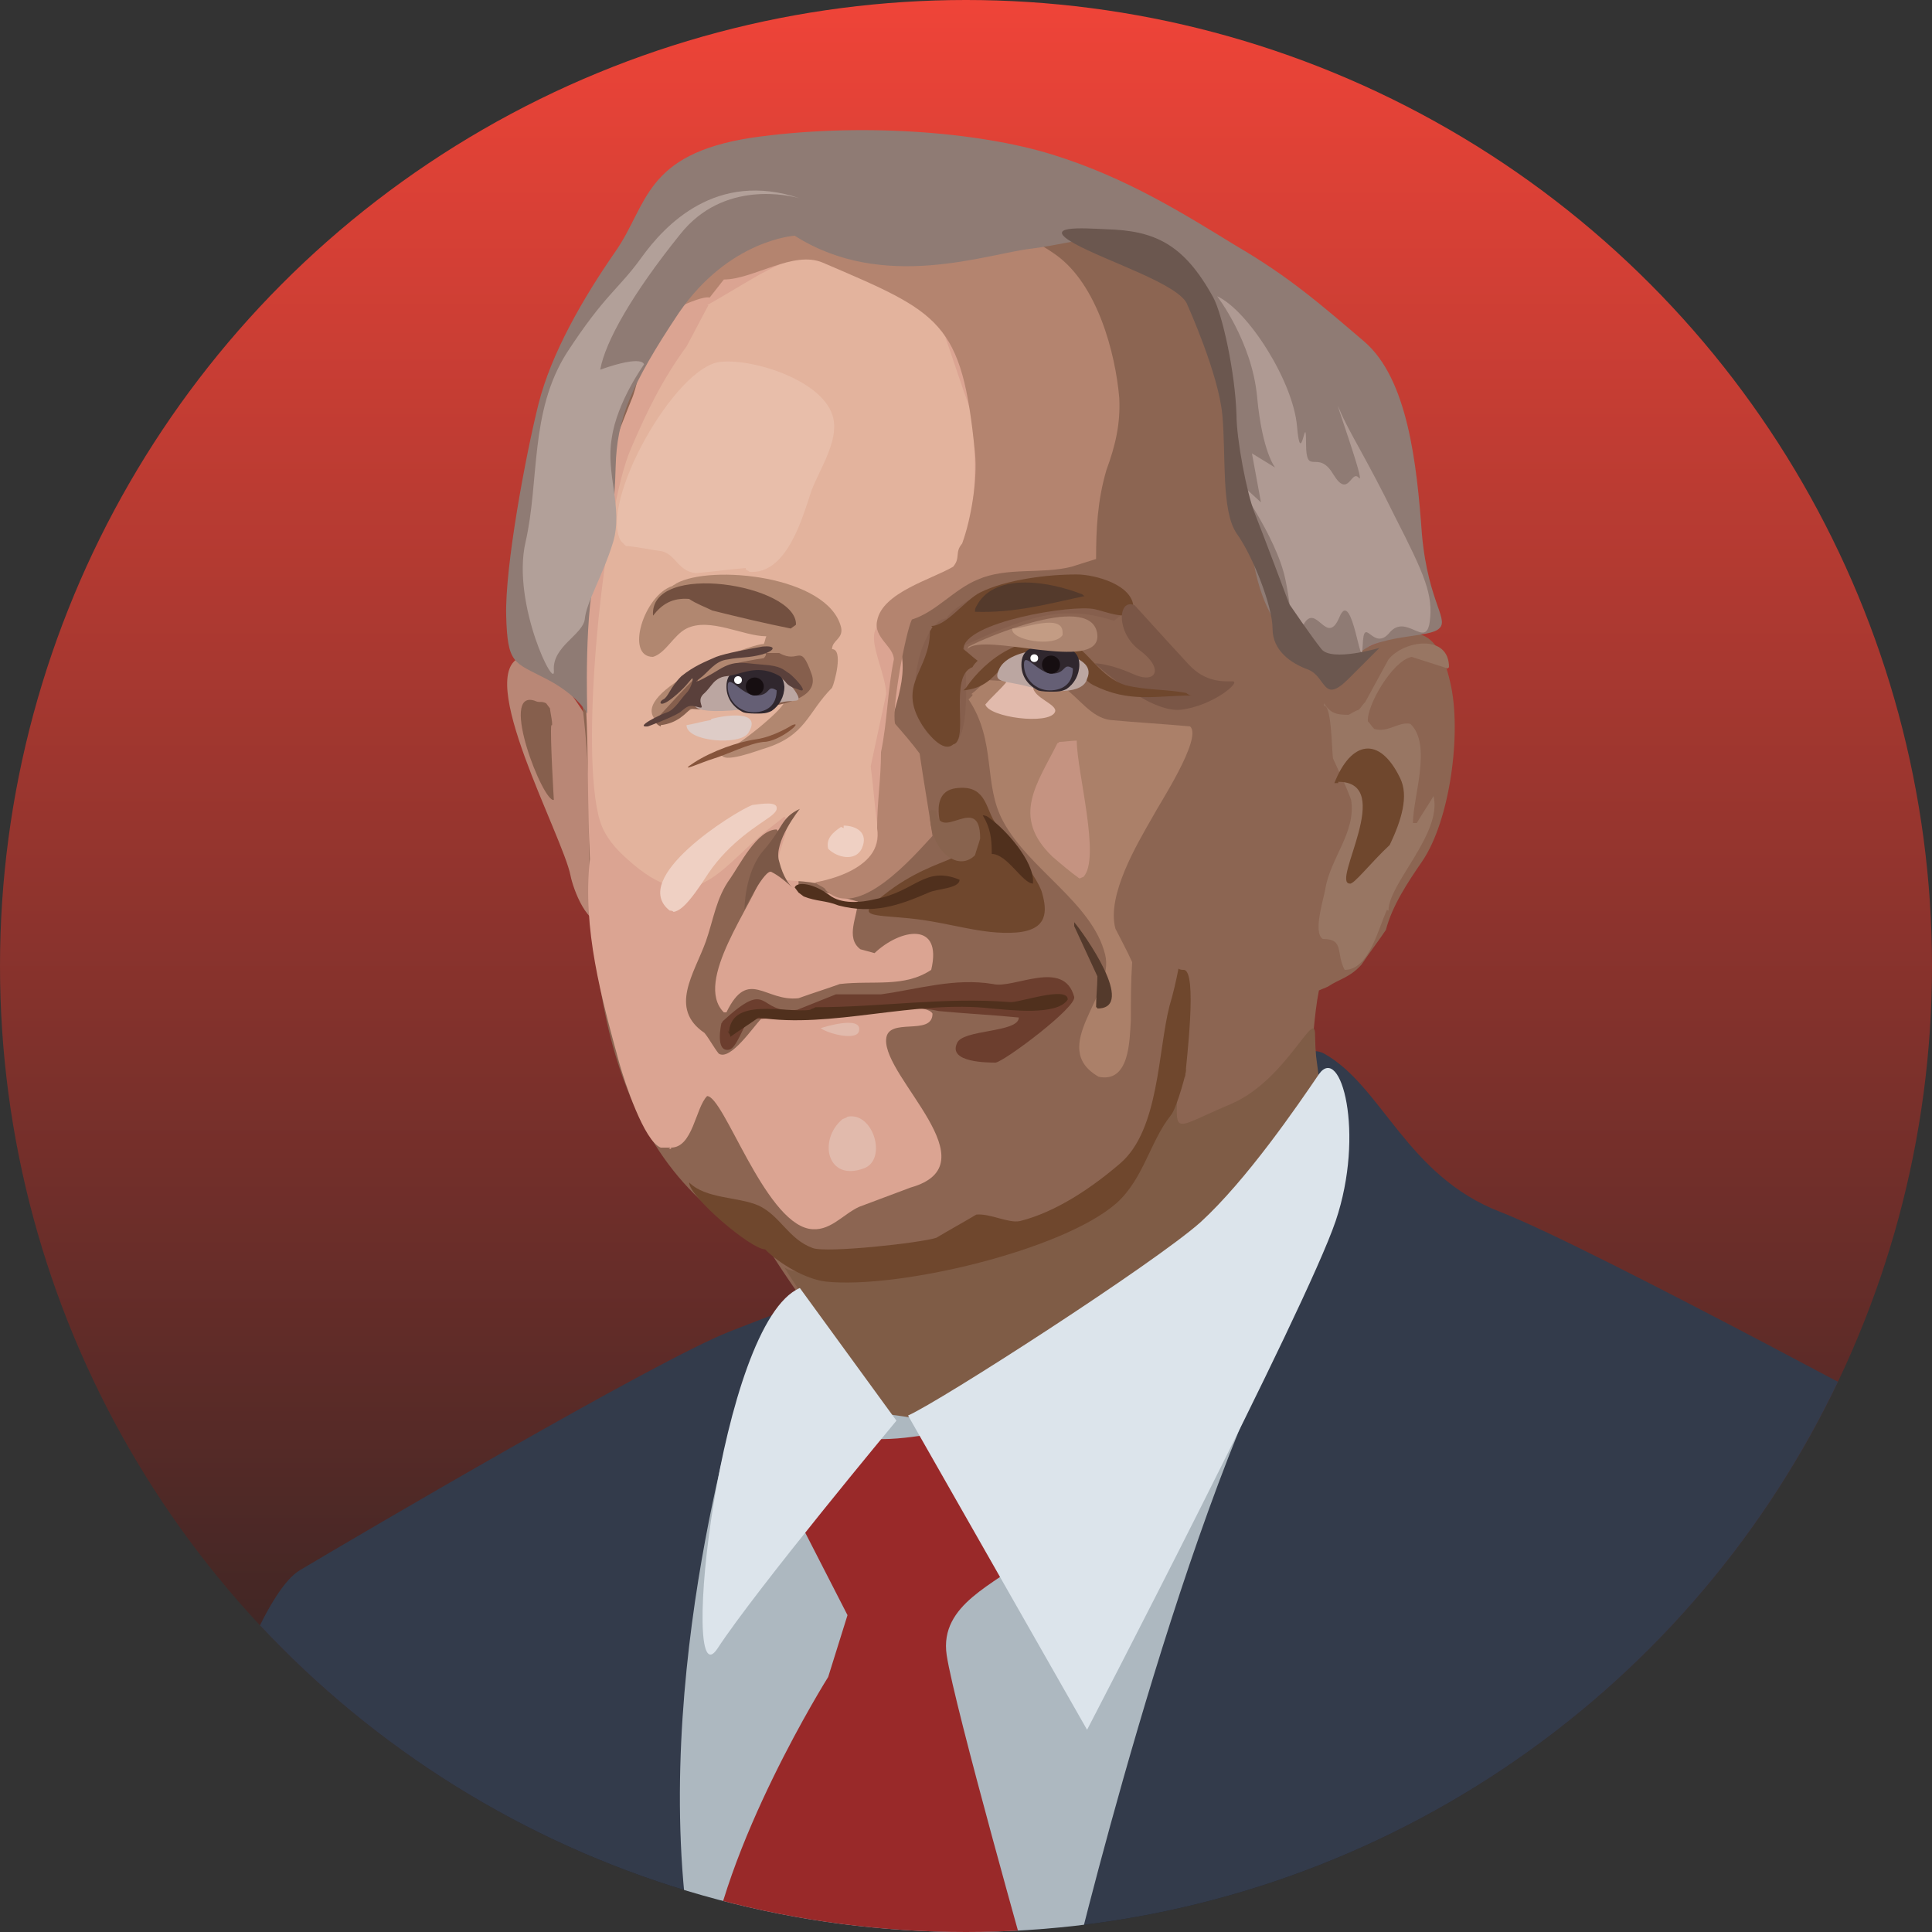 <?xml version="1.0" encoding="utf-8"?>
<!-- Generator: Adobe Illustrator 19.1.0, SVG Export Plug-In . SVG Version: 6.00 Build 0)  -->
<svg version="1.1" id="Layer_1" xmlns="http://www.w3.org/2000/svg" xmlns:xlink="http://www.w3.org/1999/xlink" x="0px" y="0px"
	 viewBox="0 0 150 150" style="enable-background:new 0 0 150 150;" xml:space="preserve">
<rect x="0" y="0" width="150" height="150" fill="#333333" stroke="none"/>
<style type="text/css">
	.st0{clip-path:url(#SVGID_3_);}
	.st1{fill-rule:evenodd;clip-rule:evenodd;fill:#333B4B;}
	.st2{fill-rule:evenodd;clip-rule:evenodd;fill:#B98776;}
	.st3{fill-rule:evenodd;clip-rule:evenodd;fill:#865F4D;}
	.st4{fill-rule:evenodd;clip-rule:evenodd;fill:#8C6552;}
	.st5{fill-rule:evenodd;clip-rule:evenodd;fill:#7F5C46;}
	.st6{fill-rule:evenodd;clip-rule:evenodd;fill:#DBA492;}
	.st7{fill-rule:evenodd;clip-rule:evenodd;fill:#E3B39D;}
	.st8{fill-rule:evenodd;clip-rule:evenodd;fill:#AB8069;}
	.st9{fill-rule:evenodd;clip-rule:evenodd;fill:#EFD0C3;}
	.st10{fill-rule:evenodd;clip-rule:evenodd;fill:#E8BEAA;}
	.st11{fill-rule:evenodd;clip-rule:evenodd;fill:#B18770;}
	.st12{fill-rule:evenodd;clip-rule:evenodd;fill:#B4846F;}
	.st13{fill-rule:evenodd;clip-rule:evenodd;fill:#DECCC7;}
	.st14{fill-rule:evenodd;clip-rule:evenodd;fill:#6F472D;}
	.st15{fill-rule:evenodd;clip-rule:evenodd;fill:#7A5646;}
	.st16{fill-rule:evenodd;clip-rule:evenodd;fill:#C59381;}
	.st17{fill-rule:evenodd;clip-rule:evenodd;fill:#987663;}
	.st18{fill-rule:evenodd;clip-rule:evenodd;fill:#E1BAAC;}
	.st19{fill-rule:evenodd;clip-rule:evenodd;fill:#50301D;}
	.st20{fill-rule:evenodd;clip-rule:evenodd;fill:#6C3E2E;}
	.st21{fill-rule:evenodd;clip-rule:evenodd;fill:#88634E;}
	.st22{fill-rule:evenodd;clip-rule:evenodd;fill:#735040;}
	.st23{fill-rule:evenodd;clip-rule:evenodd;fill:#543A2C;}
	.st24{fill-rule:evenodd;clip-rule:evenodd;fill:#8F7B74;}
	.st25{fill-rule:evenodd;clip-rule:evenodd;fill:#B2A099;}
	.st26{fill-rule:evenodd;clip-rule:evenodd;fill:#AF9A93;}
	.st27{fill-rule:evenodd;clip-rule:evenodd;fill:#BBA6A1;}
	.st28{fill-rule:evenodd;clip-rule:evenodd;fill:#30272E;}
	.st29{fill-rule:evenodd;clip-rule:evenodd;fill:#655F75;}
	.st30{fill-rule:evenodd;clip-rule:evenodd;fill:#160E11;}
	.st31{fill-rule:evenodd;clip-rule:evenodd;fill:#FFFFFF;}
	.st32{fill-rule:evenodd;clip-rule:evenodd;fill:#5A403B;}
	.st33{fill-rule:evenodd;clip-rule:evenodd;fill:#86543B;}
	.st34{fill-rule:evenodd;clip-rule:evenodd;fill:#7B5847;}
	.st35{fill-rule:evenodd;clip-rule:evenodd;fill:#AB846F;}
	.st36{fill-rule:evenodd;clip-rule:evenodd;fill:#C39C84;}
	.st37{fill-rule:evenodd;clip-rule:evenodd;fill:#6B574F;}
	.st38{fill-rule:evenodd;clip-rule:evenodd;fill:#ADB8C0;}
	.st39{fill-rule:evenodd;clip-rule:evenodd;fill:#992929;}
	.st40{fill-rule:evenodd;clip-rule:evenodd;fill:#DCE4EB;}
</style>
<g>
	<defs>
		<circle id="SVGID_1_" cx="75" cy="75" r="75"/>
	</defs>
	<linearGradient id="SVGID_2_" gradientUnits="userSpaceOnUse" x1="75" y1="150" x2="75" y2="-9.094947e-13">
		<stop  offset="0" style="stop-color:#212121"/>
		<stop  offset="1" style="stop-color:#EF4438"/>
	</linearGradient>
	<use xlink:href="#SVGID_1_"  style="overflow:visible;fill:url(#SVGID_2_);"/>
	<clipPath id="SVGID_3_">
		<use xlink:href="#SVGID_1_"  style="overflow:visible;"/>
	</clipPath>
	<g id="Shape_835" class="st0">
		<g>
			<path class="st1" d="M152.6,112.6c0,0-28.9-15.7-36.1-18.5c-7.3-2.8-9.2-9.8-13.7-12.3c-4.5-2.5-35,17.4-35,17.4s-5.6,2-11.2,4.2
				c-5.6,2.2-28.6,15.7-33.3,18.5c-4.8,2.8-11.5,29.4-11.5,29.4s150.7,4.5,150.4-2.2C161.8,142.3,152.6,112.6,152.6,112.6z"/>
		</g>
	</g>
	<g id="Shape_811" class="st0">
		<g>
			<path class="st2" d="M47.3,59.2c-0.1-0.4-0.7-1.7-0.7-1.9c-0.1,0-0.2,0.1-0.2,0.1c0,0.1,0.1,0.1,0.1,0.2c0-0.1-0.1-0.1-0.1-0.2
				c0,0,0,0,0.1,0c-0.8-1.7-4.1-7-6-6.4c-3.8,1.2,3.2,13.9,3.8,17c0.2,1,1.3,4.1,2.8,3.6C49,70.3,47.7,61.4,47.3,59.2z"/>
		</g>
	</g>
	<g id="Shape_812" class="st0">
		<g>
			<path class="st3" d="M42.8,56.3c0.2,0.2-0.1-1.1-0.1-1.3c0,0-0.3-0.4-0.3-0.4c-0.4-0.2-0.5,0-0.9-0.2c-2.8-0.9,0.7,8,1.5,7.7
				C43,62.1,42.7,57.1,42.8,56.3z"/>
		</g>
	</g>
	<g id="Shape_790" class="st0">
		<g>
			<path class="st4" d="M112.6,53c-2.1-9.4-8.2,2.3-11.8-4.3c-0.2-2-0.4-4-0.7-6c-0.5-2.1-0.9-4.1-1.4-6.2
				c-0.5-3.8-0.7-7.8-2.4-11.4c-4.2-9-23-11.8-31.7-8.5l-0.4,0.5c-3.3,1.1-5.5,3.2-8.1,5.4c-2,1.9-4.1,3.9-6.1,5.8
				c-3.5,5-6.8,13.7-5.7,20.1c0.7,4.5,1.4,9,1.4,13.6c0,12.9,0.8,28.2,13.9,34.8c0.9,1.8,8.5,12.4,9.5,12.8
				c3.6,1.4,7.1-1.4,10.1-2.9c6.2-3.1,12.4-6.2,16.9-11.7c1.3-1.6,3.2-2.8,4.1-4.7c1.4-2.8,2.3-7.3,1.8-10.4c0.1-1,0.2-2,0.4-3
				c0.2-0.1,0.5-0.2,0.7-0.3c0.9-0.6,1.7-0.7,2.6-1.7c0.6-0.9,1.3-1.8,1.9-2.7c0.5-1.9,1.7-3.7,2.8-5.3
				C112.6,63.7,113.5,56.8,112.6,53z"/>
		</g>
	</g>
	<g id="Shape_833" class="st0">
		<g>
			<path class="st5" d="M102.1,80.5c0.1-2.6-2.1,3.3-6.5,5.2c-4.5,1.9-4.3,2.5-4.2-0.8s-2.4,6.4-4.9,8.3c-2.5,1.8-8.6,3.4-10.1,3.8
				c-1.5,0.4-13.9,2.7-15.5,1.4c0,0,1.6,2.7,4.1,5.7c2.5,3.1,3.1,7,6.9,6.7s14.2-9.7,17.9-12c3.7-2.3,8.5-6.4,11.2-9.4
				C103.6,86.3,102,83.1,102.1,80.5z"/>
		</g>
	</g>
	<g id="Shape_792" class="st0">
		<g>
			<path class="st6" d="M73.7,25.1c-2.5-3.4-5.1-7.5-9.4-7.5c-0.6,0.6-5.2,0.8-6,0.8c0,0.1-2.3,2-2.4,2.1c-0.1-0.1-1.2,0.3-1.3,0.3
				c-1.9,2.1-2.4,4.2-4.3,6.2c-0.6,1.1-0.8,3-1.3,4.1c-1.3,3.3-2.7,6.5-3.1,10.1c-0.5,4.4-0.8,9.1-0.4,13.6c0.2,4,0.1,7.9,0.3,11.9
				c-0.6,5.4,0.9,10.8,2.3,15.9c0.4,1.4,1.9,6,3.2,6.5c0.3,0,0.6,0,0.8,0c-0.1,0-0.1,0.1-0.2,0.1c0.1,0,0.1,0,0.2,0c0,0,0,0,0-0.1
				c1.7,0,1.9-3.1,2.8-4c1.3,0,4.4,9.6,7.9,10.3c1.6,0.3,2.6-1.1,3.9-1.7c1.3-0.5,2.7-1,4-1.5c6.4-1.8-2.1-8.5-1.9-11.5
				c0.1-1.8,3.6-0.2,3.6-2c-0.7-1.4-12.3,0.4-13.3,0.4c-0.6,0.6-2.4,3.3-3.3,2.7c-0.4-0.5-0.7-1.1-1.1-1.6c-2.8-1.9-0.8-4.6,0.1-7.1
				c0.6-1.7,0.8-3.4,1.9-4.9c0.7-1,2.1-3.8,3.6-3.8c0.7,0.7-0.9,2.7-1.1,3.4c-0.7,2.4-5.4,8.4-3,10.8c0.1,0,0.1,0,0.2,0
				c1.7-3.5,3-0.8,5.6-1.1c1.1-0.4,2.1-0.7,3.2-1.1c2.6-0.3,5,0.3,7.1-1.1c0.9-3.8-2.4-3.2-4.4-1.3c-0.4-0.1-0.7-0.2-1.1-0.3
				c-1.2-0.9-0.2-2.6-0.2-3.7c-1.5-0.4-3-0.9-4.6-1.3c0-0.1,0-0.2,0-0.3c0.2-0.5,2.4-0.1,3-0.1c1.2-1.2,2.9-1.5,3.9-3
				c1-1.5-0.3-4.3-0.3-6c0-2.8,1.9-5.7,1.4-8.5c-0.1-1-1.2-1.9-1.3-2.9c0-0.1,0.1-0.2,0.1-0.2c0.8-1.6,3-2,4.4-2.8
				c1.1-0.6,2.2-1.2,3.4-1.8c0,0,0,0,0,0.1c0.1-1.4,0.2-2.7,0.2-4.1c0-0.1,0-0.2,0.1-0.3C78.2,32.9,77,29.8,73.7,25.1z"/>
		</g>
	</g>
	<g id="Shape_797" class="st0">
		<g>
			<path class="st7" d="M75.3,31.7c-0.7-1.9-1.3-3.8-2-5.8c-1-1.6-2.6-2.8-4.2-3.8c-3.9-2.6-5.7-3.2-10.1-0.8
				c-1.4,0.8-2.7,1.6-4.1,2.4l0.1,0c-0.6,1.1-1.1,2.1-1.7,3.2c-1.9,2.6-3.1,5.1-4.3,7.9c-2.1,4.7-4.1,23.6-2.4,29
				c0.4,1.2,1.2,2.1,2.1,2.9c5.2,4.7,7,0.9,10.8-2.2c0.5-0.4,0.9-0.7,1.4-1.1c0.9,0.9-1.5,3.8-0.1,4.9c0.7,0.1,1.4,0.1,2.1,0.2
				c2.5,0.5,5.6-1.3,5.2-4.5c-0.2-1.5-0.3-3-0.5-4.5c0.4-1.9,0.8-3.7,1.2-5.6c0-1.4-1.2-3.7-0.9-4.8c0.6-2.2,4.4-3.8,6.1-5
				C76,42.8,75.9,33.9,75.3,31.7z"/>
		</g>
	</g>
	<g id="Shape_791" class="st0">
		<g>
			<path class="st8" d="M92.4,56.4c-2.1-0.2-4.1-0.3-6.2-0.5c-1.5-0.2-2.4-1.7-3.7-2.6c-0.2-0.1-0.3-0.1-0.5-0.2
				c-1.8-0.1-3.6-0.2-5.4-0.3c-0.4,0.4-0.8,0.8-1.2,1.1c0,0,0,0,0.1,0c0,0,0,0.1,0,0.1c-0.1,0.1-0.2,0.2-0.3,0.3
				c2.2,3.3,1.1,6.6,2.7,9.5c2,3.7,6.9,6.3,7.9,10.3c0.8,3.1-4.5,7.2-0.5,9.5c2.4,0.5,2.4-2.8,2.5-4.4c0-1.5,0-3,0.1-4.5
				c-0.4-0.9-0.9-1.8-1.3-2.6c-0.7-2.6,1.7-6.6,2.9-8.7C89.9,62.6,93.4,57.3,92.4,56.4z"/>
		</g>
	</g>
	<g id="Shape_787" class="st0">
		<g>
			<path class="st9" d="M58.4,62.5c-1.5,0.6-9.6,5.7-6.4,8.2c0.1,0,0.2,0,0.3,0.1c0.5-0.1,1.1-0.5,2.7-3c1.7-2.5,4-3.8,4.8-4.4
				c0.4-0.3,0.5-0.5,0.5-0.6C60.4,62.2,59.2,62.4,58.4,62.5z"/>
		</g>
	</g>
	<g id="Shape_788" class="st0">
		<g>
			<path class="st9" d="M65.5,64.1c0,0.1,0,0.1,0,0.2l-0.2-0.1c-0.6,0.4-1.2,0.9-1,1.7c0.7,0.7,2.1,1,2.6,0
				C67.5,64.6,66.4,64.1,65.5,64.1z"/>
		</g>
	</g>
	<g id="Shape_789" class="st0">
		<g>
			<path class="st10" d="M64.7,32.5c-0.6-2.9-6.2-4.7-8.8-4.4C52.4,28.5,46.5,39,48.2,42c0.1,0.1,0.3,0.3,0.4,0.4c0,0,0.1,0,0.1,0
				c0,0,0.1,0,0.1,0c0.9,0.1,1.8,0.3,2.6,0.4c1.1,0.3,1.2,1.5,2.6,1.7c1.3-0.1,2.6-0.3,3.9-0.4c0,0,0,0.1,0,0.1
				c0.1,0.1,0.2,0.1,0.3,0.2c2.9,0.2,4.1-4.2,4.8-6.3C63.6,36.5,65.1,34.3,64.7,32.5z"/>
		</g>
	</g>
	<g id="Shape_793" class="st0">
		<g>
			<path class="st3" d="M73.5,48c-0.1,0-0.3,0.1-0.4,0.1c-2.3,1.4-3.3,9,0.4,9.7c2.1,0.4,1.4-6,1.4-7.7c0.7-0.3,1.3-0.6,2-0.9
				c3.4-1.4,5.9-2.2,9.6-1c0.2-0.2,0.4-0.3,0.6-0.5C87.1,42.1,75.1,45.4,73.5,48z"/>
		</g>
	</g>
	<g id="Shape_794" class="st0">
		<g>
			<path class="st11" d="M64.6,50.4c0-0.7,0.9-0.8,0.7-1.7c-1-4-10.1-4.9-12.8-3.4c-0.1,0.1-0.2,0.1-0.3,0.2
				C50,46.2,48.5,51,50.7,51c1-0.3,1.6-1.7,2.6-2.2c1.8-0.9,4.4,0.6,6.2,0.6c-0.1,0.2-0.1,0.4-0.2,0.6c-1.2,0-10.5,3.7-8.4,5.9
				c1.4,1.4,10.1-7.5,10.1-1.6c0,0.1,0,0.1-0.1,0.2c-0.2,0.7-3.8,3.6-4.8,3.9l-0.1,0.1c0,0.9,3-0.3,3.4-0.4c3.2-1,3.3-2.8,5.2-4.7
				C64.8,53,65.5,50.4,64.6,50.4z"/>
		</g>
	</g>
	<g id="Shape_810" class="st0">
		<g>
			<path class="st3" d="M58.7,50.8c0,0,0.3,0,0.5,0C59.2,50.7,59,50.7,58.7,50.8z M63,52.3c-0.9-2.5-0.9-0.7-2.5-1.6
				c0,0-0.7,0-1.1,0c0.2,0.1-0.1,0.4-0.1,0.4c-0.7,0.1-1.8,0.3-2.1,0.4c-1.2,0.5-3.9,2-3.9,3.5C55,55.2,64.2,55.5,63,52.3z"/>
		</g>
	</g>
	<g id="Shape_795" class="st0">
		<g>
			<path class="st3" d="M54.2,53c0-0.2-0.1-0.4-0.1-0.5c-1.1,1.1-2.1,2.2-3.2,3.4c-0.1,0.3,0.4,0.5,0.4,0.5c0,0,0-0.1,0-0.1
				c2.5-0.3,2.6-2.7,5.4-3.5c2.1-0.6,4.3,0.3,4.2-0.2C60.3,50,54.6,53,54.2,53z"/>
		</g>
	</g>
	<g id="Shape_798" class="st0">
		<g>
			<path class="st12" d="M86.9,30.9c-0.3-3.5-1.7-8.8-4.9-11.1c-7-5-22.2-6.5-31.4,5c0.1,0.1,3.6-1.9,4.5-1.7
				c0.4-0.5,0.7-0.9,1.1-1.4c2.3,0,5.4-2.3,7.7-1.3c9.1,3.9,10.8,4.5,11.8,14.8c0.2,2-0.3,5.1-1,7c-0.6,0.7-0.1,1.1-0.7,1.8
				c-1.7,1-5.5,2-5.9,4.2c-0.3,1.3,1.3,2,1.3,3c-0.5,2.4-0.5,4.8-1,7.2c0,2.1-0.3,3.8-0.3,5.9c0.6,3.4-4.8,4.2-4.8,4.2
				c0.1,0.2,0.8,0.4,0.8,0.6c2.5,2.5,6.9-2.7,8.3-4.2c-0.3-2.1-0.7-4.3-1-6.4c-0.6-0.8-1.2-1.5-1.9-2.3c-0.3-1.1,0.8-7.1,1.3-8.1
				c1.9-0.6,3.2-2.3,5.1-3.1c2.3-1,4.9-0.4,7.3-1c0.6-0.2,1.3-0.4,1.9-0.6c0-2.3,0.1-4.5,0.8-6.9C86.6,34.6,87,32.9,86.9,30.9z"/>
		</g>
	</g>
	<g id="Shape_796" class="st0">
		<g>
			<path class="st13" d="M55.3,55.8c0,0-0.1,0-0.1,0.1c-0.6,0.1-1.3,0.3-1.9,0.4c0,1.3,4.2,1.6,4.8,0.6C59.3,55,56,55.6,55.3,55.8z"
				/>
		</g>
	</g>
	<g id="Shape_799" class="st0">
		<g>
			<path class="st14" d="M83.6,44.6c-2.3,0-5.5,0.4-7.5,1.4c-1.2,0.6-2.6,2.6-3.8,2.6c0,0,0.1,0.1,0.1,0.1c-0.1,0.1-0.1,0.2-0.2,0.3
				c0,3.1-2.6,4.1-0.6,7.3c0.4,0.6,1.6,2.2,2.4,1.5c1.3-0.3-0.4-5.3,1.5-6c0.1-0.2,0.3-0.4,0.4-0.5c-0.4-0.3-0.7-0.6-1.1-0.9
				c0-2.1,8.5-3.5,10.2-3.1c0.6,0.1,3,1.1,3-0.1C88,45.4,85,44.6,83.6,44.6z"/>
		</g>
	</g>
	<g id="Shape_834" class="st0">
		<g>
			<path class="st15" d="M95.7,52.9c-0.7,0-2.1,0.1-3.4-1.3c-1.3-1.4-4.2-4.6-4.2-4.6c-1.3-0.6-1.5,2.1,0.4,3.5s1.3,2.7-0.6,1.8
				c-1.8-0.8-2.9-0.8-2.9-0.8s4.2,3.9,6.7,3.6S96.4,52.9,95.7,52.9z"/>
		</g>
	</g>
	<g id="Shape_800" class="st0">
		<g>
			<path class="st14" d="M92.1,53.8c-1.6-0.3-3.1-0.2-4.7-0.6c-2-0.6-3-2.8-4.2-3.2c-3.6-1.2-6.7,1.2-8.2,3.4
				c-0.1,0.1-0.1,0.1-0.2,0.2c3.3-0.3,2.5-3.5,6.9-3c1.6,0.2,2,2,3.2,2.6c2.8,1.4,4.9,0.8,7.6,0.8C92.4,54,92.2,53.9,92.1,53.8z"/>
		</g>
	</g>
	<g id="Shape_801" class="st0">
		<g>
			<path class="st14" d="M80.9,69.3c-0.4-1.4-3.2-4.6-3.8-5.7c-0.6-1.1-0.7-2.7-2.9-2.4s-1,3.4-1,3.4c3.5,2.5-0.1,1.3-4.6,4.9
				c-2.2,1.7-1.1,1.5,2,1.8c3.1,0.3,5.6,1.3,8.3,1.1C81.4,72.2,81.3,70.7,80.9,69.3z"/>
		</g>
	</g>
	<g id="Shape_802" class="st0">
		<g>
			<path class="st16" d="M83.6,57.5c-0.4,0-1,0.1-1.3,0.1c0,0,0,0,0.1,0c0,0,0,0-0.1,0c-0.1,0-0.1,0.1-0.2,0.1
				c-1.6,3.2-3.6,5.7-0.4,8.8c0.7,0.6,1.4,1.2,2.1,1.7c0.1,0,0.2-0.1,0.3-0.1C85.5,66.7,83.6,59.9,83.6,57.5z"/>
		</g>
	</g>
	<g id="Shape_803" class="st0">
		<g>
			<path class="st17" d="M109.6,51c0.9,0.3,1.9,0.6,2.8,0.9c0,0,0.1-0.1,0.1-0.1c0-2.6-3.5-2.1-4.7-0.6c-0.6,1.1-1.2,2.2-1.8,3.3
				c-0.2,0.2-0.3,0.4-0.5,0.6c-0.3,0.1-0.6,0.3-0.8,0.4c-0.9,0-1.4-0.1-1.9-0.9c0,0.1,0,0.1,0,0.2c0.6-0.1,0.6,3.7,0.7,4.1
				c0.5,1.1,1,2.1,1.4,3.2c0.4,2.5-1.6,4.5-2,6.9c-0.1,0.7-1,3.4-0.2,3.9c1.7,0,1,1.1,1.7,2.4c1.9,0,2.6-3.2,3.3-4.7
				c0,0,0,0.1,0.1,0.1c0-2.1,4.2-6,3.5-8.9c-0.4,0.7-0.9,1.4-1.3,2.1c-0.1,0-0.2,0-0.3,0c0-2,1.5-6.1-0.2-7.7
				c-0.9-0.2-1.7,0.7-2.8,0.4c-0.2-0.2-0.3-0.4-0.5-0.6C106.1,54.8,108.1,51.3,109.6,51z"/>
		</g>
	</g>
	<g id="Shape_804" class="st0">
		<g>
			<path class="st14" d="M108.7,60.4c-1.6-3.3-3.8-2.9-5.1,0.4l0.3,0c0,0,0-0.1,0-0.1c4.5,0-0.6,7.9,0.9,7.9c0.3,0.1,1.6-1.6,3.1-3
				C108.8,63.7,109.4,61.8,108.7,60.4z"/>
		</g>
	</g>
	<g id="Shape_806" class="st0">
		<g>
			<path class="st18" d="M66.7,80c0.2-1.2-2.9-0.2-2.9-0.2c0,0,0,0,0,0c0,0-0.1,0-0.1,0C64.1,80.2,66.6,80.9,66.7,80z M65.8,86.7
				c-0.1,0.1-0.2,0.1-0.4,0.2c0,0,0,0,0,0c0,0,0,0,0,0c-1.9,1.6-1.2,4.9,1.7,3.8C68.9,90,67.8,86.3,65.8,86.7z"/>
		</g>
	</g>
	<g id="Shape_807" class="st0">
		<g>
			<path class="st18" d="M80.2,53.3c-0.7-0.1-1.4-0.3-2.1-0.4c0,0,0,0,0,0.1c0,0,0,0,0,0c-0.5,0.6-1.1,1.1-1.6,1.7
				c0.3,1,4.9,1.6,5.4,0.6C82.2,54.7,80.2,54.2,80.2,53.3z"/>
		</g>
	</g>
	<g id="Shape_814" class="st0">
		<g>
			<path class="st19" d="M68,69.8c-1.2,0.3-2.7,0.4-3.6-0.3c-1.2-0.9-2.5-1.1-2.7-0.6c0,0,0.3,0.4,0.3,0.4c0,0,0.4,0.3,0.4,0.3
				c1,0.4,1.7,0.3,2.7,0.7c2.7,0.7,4.7,0,7-1c0.6-0.3,2.4-0.3,2.4-1C71.8,67.2,71.1,69.2,68,69.8z M76.8,63.5
				C76.9,63.4,76.9,63.4,76.8,63.5c-0.1-0.1-0.3-0.2-0.5-0.2c0.6,1,0.7,1.8,0.7,3c1.2,0,2.4,2.3,3.2,2.3c0,0,0,0,0-0.1
				C80.3,66.9,78.1,64.4,76.8,63.5z"/>
		</g>
	</g>
	<g id="Shape_817" class="st0">
		<g>
			<path class="st20" d="M77.1,76.4c-3-0.5-5.8,0.4-8.7,0.8c-1.2,0-2.3,0-3.5,0c-1,0.4-2,0.8-3,1.2c-3.2,0.4-2-2.6-5.8,0.9
				c0,0.1-0.1,0.1-0.1,0.2c0,0-0.5,2.2,0.6,2c0.6-0.1,1.1-1.9,1.6-2.4c2.2,0,4.4-0.1,6.6-0.1c2.6-0.2,5.5-1.1,8.1-0.5
				c2.1,0.2,4.2,0.3,6.2,0.5c0,1.2-4.4,0.9-4.8,2c-0.7,1.5,2.4,1.5,3,1.5c0.7-0.1,6.3-4.3,6.1-5.1C82.6,74.4,78.7,76.8,77.1,76.4z"
				/>
		</g>
	</g>
	<g id="Shape_815" class="st0">
		<g>
			<path class="st21" d="M72.7,62.9C72.7,62.9,72.7,62.9,72.7,62.9C72.7,62.9,72.7,62.9,72.7,62.9c-0.3,0.1-0.4-0.2-0.5,0.1
				c-0.1,2.9,2.1,4.8,3.5,3.4c0.1-0.4,0.3-0.9,0.4-1.3C76.1,61.4,72.9,65.6,72.7,62.9z"/>
		</g>
	</g>
	<g id="Shape_816" class="st0">
		<g>
			<path class="st19" d="M78.4,77.8c-5.1-0.4-10,0.4-15.1,0.4c-0.1,0.1-0.3,0.1-0.4,0.2c-1.8,0.3-6.3-1.1-6.3,1.9
				c0-0.1-0.1-0.2-0.1-0.3c0,0,0,0,0,0c0.1,0.2,0.2,0.3,0.2,0.5c0.7-0.5,1.5-1,2.2-1.5c5.6,0.9,12.1-1.4,18.1-0.7
				c1.3,0.1,5.1,0.6,5.9-0.7C82.9,76.5,79,77.9,78.4,77.8z"/>
		</g>
	</g>
	<g id="Shape_818" class="st0">
		<g>
			<path class="st22" d="M50.7,47.8C50.7,47.8,50.7,47.8,50.7,47.8C50.8,47.8,50.8,47.8,50.7,47.8c0.7-0.9,1.5-1.4,2.8-1.3
				c0.6,0.4,1.2,0.6,1.8,0.9c2,0.5,4.1,1,6.1,1.4c0.1-0.1,0.3-0.2,0.4-0.3C61.9,45.4,50.4,43.5,50.7,47.8z"/>
		</g>
	</g>
	<g id="Shape_819" class="st0">
		<g>
			<path class="st23" d="M83.9,46.1c-2.3-0.9-6.5-1.7-8,0.8c-0.1,0.2-0.2,0.3-0.2,0.5c0,0,0,0.1,0,0.1c3.1,0.1,5.6-0.6,8.4-1.2
				c0,0,0.1,0,0.1,0C84.1,46.2,84,46.1,83.9,46.1z"/>
		</g>
	</g>
	<g id="Shape_820" class="st0">
		<g>
			<path class="st23" d="M83.3,71.6C83.3,71.6,83.4,71.6,83.3,71.6C83.4,71.6,83.4,71.6,83.3,71.6C83.3,71.5,83.3,71.6,83.3,71.6z
				 M83.4,71.6c0,0.1,0,0.2,0,0.3c0.6,1.3,1.2,2.6,1.8,3.9c0,0.8-0.1,1.6-0.1,2.4c0,0,0.1,0,0.1,0.1C88.3,78.3,84.1,72.4,83.4,71.6z
				"/>
		</g>
	</g>
	<g id="Shape_821" class="st0">
		<g>
			<path class="st14" d="M92,83.8c0.1-1.3,1-8.5-0.1-8.5c-0.1,0-0.3,0-0.4-0.1c-0.2,1-0.4,1.9-0.7,2.9c-0.9,3.5-0.8,9.6-3.8,12.2
				c-2.2,1.9-5,3.8-7.8,4.5c-0.9,0.2-2.3-0.6-3.4-0.5c-1,0.6-2.1,1.2-3.1,1.8c-1.2,0.4-8.5,1.2-9.6,0.8c-1.9-0.7-2.5-2.5-4.2-3.3
				c-1.6-0.7-4.1-0.5-5.4-1.8c0,1.1,4.8,5.2,5.9,5.2c1.1,1.1,3.1,2.3,4.7,2.5c5.6,0.6,18.4-2.4,22.6-6.1c2.1-1.9,2.6-4.8,4.2-6.8
				c0.5-0.6,1.3-3.7,1.2-3.6C92,83.5,92,83.6,92,83.8z"/>
		</g>
	</g>
	<g id="Shape_822" class="st0">
		<g>
			<path class="st24" d="M110.4,41.5c-0.4-5.5-1.1-12.1-4.5-15c-3.4-2.9-5.8-5-9.9-7.4c-4.1-2.5-8.5-5.3-14.3-7.1
				c-5.8-1.8-15.1-2.5-23.4-1.3c-8.3,1.3-8,5.2-10.5,8.8s-5,7.9-6,11.9c-1,4-2.6,12.6-2.5,16.4c0.1,3.8,0.6,3.6,3.1,4.9
				s3.2,2.7,3.2,2.7s-0.3-8.4,0.8-11.5c1.1-3.1,1.3-4.1,1.4-7.7c0.1-3.6,1.1-6.2,4.9-11.9c3.9-5.7,9-6,9-6c6.9,4.4,14.9,1.4,18.4,1
				c3.4-0.4,6.9-1.9,10.5,0.4c3.6,2.3,2.7,3.4,3.9,6.6c1.3,3.2,1.3,7.7,2.1,12.7c0.8,5,0.8,7.6,3.6,10.9c2.8,3.4,3.7,3.8,4.8,1.5
				c1.1-2.2,5.5-1.8,6.6-2.5C112.7,48.2,110.9,47,110.4,41.5z"/>
		</g>
	</g>
	<g id="Shape_823" class="st0">
		<g>
			<path class="st25" d="M49.8,20C48,22.5,47,22.8,44,27.4c-2.9,4.6-2.1,9.9-3.2,14.7c-1.1,4.8,2.4,11.8,2.2,9.9
				c-0.1-1.8,2.2-2.7,2.4-3.9c0.1-1.3,1.4-3.4,2.2-6c0.8-2.7-0.6-5.3-0.1-8.1c0.4-2.8,2.5-5.7,2.5-5.7s0-0.8-3.4,0.4
				c0.4-2.2,2.5-5.9,6.2-10.5c3.4-4.3,8.6-3,9.3-2.8C55.6,13.2,51.6,17.5,49.8,20z"/>
		</g>
	</g>
	<g id="Shape_824" class="st0">
		<g>
			<path class="st26" d="M108.3,40.1c-2.2-4.5-3.6-6.6-4.3-8.3c-0.7-1.7,2.1,6,1.5,5.3s-0.8,1.7-2-0.3s-2.1,0.3-2.1-2.4
				c0-2.7-0.4,2.2-0.7-1.3s-3.8-9-6.2-10.1c0,0,2.7,3.5,3.1,7.8s1.4,5.5,1.4,5.5l-1.8-1.1l0.7,3.8l-2.2-2c0,0,3.4,4.6,4.1,8
				c0.7,3.4,0.4,5.3,1.4,3.5c1-1.8,1.8,1.8,2.8-0.6c1-2.4,1.7,4.8,1.8,2.2c0.1-2.5,0.8,0.6,2.1-1c1.3-1.5,2.8,1.3,3.1-0.8
				S110.6,44.6,108.3,40.1z"/>
		</g>
	</g>
	<g id="Shape_826" class="st0">
		<g>
			<path class="st27" d="M61.7,53.6c-0.8-1.2-2.7-1.6-4.5-1.4S54.4,54,54.4,54c-2.4,2,4.9,1,6,0.6C61.6,54.2,62.5,54.8,61.7,53.6z"
				/>
		</g>
	</g>
	<g id="Ellipse_21_copy_3" class="st0">
		<g>
			<path class="st28" d="M58.5,51.8c-1.2,0-2.1,0.3-2.1,1.5c0,0.9,0.5,1.6,1.3,2c0.3,0.1,0.8,0.1,1.1,0.1c0.4,0,0.7,0,1.1-0.2
				c0.6-0.4,1-1.1,1-1.9C60.8,52.1,59.7,51.8,58.5,51.8z"/>
		</g>
	</g>
	<g id="Ellipse_21" class="st0">
		<g>
			<path class="st29" d="M58.7,54c-1.1,0-2.2-1.8-2.2-0.7c0,1.1,0.9,2,2,2c1.1,0,1.8-0.6,1.8-1.7C59.5,53.1,59.9,54,58.7,54z"/>
		</g>
	</g>
	<g id="Ellipse_21_copy" class="st0">
		<g>
			<circle class="st30" cx="58.6" cy="53.3" r="0.7"/>
		</g>
	</g>
	<g id="Shape_830" class="st0">
		<g>
			<path class="st27" d="M82.8,50.8c-0.9-0.3-2.4-0.3-2.4-0.3s-2.2,0.2-2.8,1.4c-0.6,1.2,0.4,0.9,2.2,1.4c1.9,0.5,4.3,0.6,4.6-0.6
				C84.9,51.6,83.7,51.1,82.8,50.8z"/>
		</g>
	</g>
	<g id="Ellipse_21_copy_7" class="st0">
		<g>
			<path class="st28" d="M81.4,50.1c-1.2,0-2.1,0.3-2.1,1.5c0,0.9,0.5,1.6,1.3,2c0.3,0.1,0.8,0.1,1.1,0.1c0.4,0,0.7,0,1.1-0.2
				c0.6-0.4,1-1.1,1-1.9C83.8,50.4,82.7,50.1,81.4,50.1z"/>
		</g>
	</g>
	<g id="Ellipse_21_copy_6" class="st0">
		<g>
			<path class="st29" d="M81.7,52.3c-1.1,0-2.2-1.8-2.2-0.7s0.9,2,2,2c1.1,0,1.8-0.6,1.8-1.7C82.5,51.4,82.8,52.3,81.7,52.3z"/>
		</g>
	</g>
	<g id="Ellipse_21_copy_5" class="st0">
		<g>
			<circle class="st30" cx="81.6" cy="51.6" r="0.7"/>
		</g>
	</g>
	<g id="Ellipse_21_copy_4" class="st0">
		<g>
			<circle class="st31" cx="80.3" cy="51.1" r="0.3"/>
		</g>
	</g>
	<g id="Ellipse_21_copy_2" class="st0">
		<g>
			<circle class="st31" cx="57.3" cy="52.8" r="0.3"/>
		</g>
	</g>
	<g id="Shape_825" class="st0">
		<g>
			<path class="st32" d="M61.3,52.3c-0.5-0.3-0.6-0.6-2.1-0.7c-1.5-0.1-2.1-0.4-3.4,0.4c-1.3,0.8-2.2,1.2-1.5,0.7s1.2-1.4,2.2-1.5
				c1-0.2,1.6-0.1,2.7-0.4c1-0.3,1.1-0.7,0-0.6c-1.1,0.2-2.8,0.5-3.6,0.8c-0.9,0.4-1.7,0.7-2.7,1.5c-0.9,0.9-1,1.6-1.4,1.8
				s-0.3,0.7,0.7-0.1c1-0.8,1.3-1.3,1.5-1.5s0,0.7-0.4,1.1c-0.4,0.4-0.9,1.3-1.5,1.5s-2.6,1.2-1.5,1.1c0,0,1.9-0.7,2.5-1.1
				c0.6-0.5,0.7-0.6,1.4-0.4s-0.2-0.4,0.4-1c0.7-0.6,0.8-1.3,1.8-1.4c1-0.1,2.1-0.8,3.5-0.3c1.4,0.5,0.7,0.9,2,1.3
				C63,54,61.7,52.6,61.3,52.3z"/>
		</g>
	</g>
	<g id="Shape_827" class="st0">
		<g>
			<path class="st33" d="M61.5,56.3c0,0-1.4,0.9-2.8,1.1c-1.4,0.2-3.4,0.9-4.8,1.8c-1.4,0.9,0.5,0,1.5-0.3s2.8-1.2,3.9-1.3
				C60.5,57.6,62.5,55.9,61.5,56.3z"/>
		</g>
	</g>
	<g id="Shape_828" class="st0">
		<g>
			<path class="st34" d="M61.5,69c0,0,0,0-0.1-0.1C61.5,69,61.5,69,61.5,69z M62.1,62.8c-1.5,0.7-1.3,1.5-2.8,3.2
				c-1.5,1.7-1.5,4.6-1.5,4.6s1.6-3.2,2.1-2.9c0.6,0.3,1.3,0.9,1.6,1.2c-0.2-0.2-0.7-0.8-1-2C60,65.4,62.1,62.8,62.1,62.8z"/>
		</g>
	</g>
	<g id="Shape_808" class="st0">
		<g>
			<path class="st35" d="M75.2,50.2l-0.1,0.2c1.2-1.4,10.3,1.9,10.1-1.1C84.9,45.9,76.5,49.5,75.2,50.2z"/>
		</g>
	</g>
	<g id="Shape_809" class="st0">
		<g>
			<path class="st36" d="M78.7,48.8C78.7,48.8,78.7,48.9,78.7,48.8C78.7,48.9,78.7,48.9,78.7,48.8l-0.1,0c-0.2,0.9,3.3,1.5,3.9,0.5
				l0-0.2C82.5,47.6,79.5,48.8,78.7,48.8z"/>
		</g>
	</g>
	<g id="Shape_832" class="st0">
		<g>
			<path class="st37" d="M102.6,50.4c-0.8-1-2.5-3.5-2.5-3.5s-2.1-5.6-2.7-7.1c-0.6-1.5-1.4-5.7-1.4-7.6c-0.1-3.3-1.1-7.8-1.8-9.1
				c-2.3-4.2-4.6-5.2-8.3-5.3c-2-0.1-5-0.3-2.5,1.1s8.3,3.2,8.8,4.8c0,0,2.4,5.3,2.7,8.5c0.3,3.2-0.1,7.4,1.1,9.2
				c1.3,1.8,2.8,5.7,2.8,7.4s1.4,2.7,2.8,3.2c1.4,0.6,1.1,2.7,3.1,0.7s2.4-2.4,2.4-2.4S103.4,51.4,102.6,50.4z"/>
		</g>
	</g>
	<g id="Shape_838" class="st0">
		<g>
			<path class="st38" d="M72.2,110.3c-2.9-0.5-5.6-0.8-5.6-0.8l-9.1-1.5c0,0-7.6,24.2-3.5,45c4.1,20.8,29.1,0.7,29.1,0.7
				s8.3-35,17.1-51.3C109,86.1,75.1,110.8,72.2,110.3z"/>
		</g>
	</g>
	<g id="Shape_839" class="st0">
		<g>
			<path class="st39" d="M73.5,128.5c-0.6-4,3.9-5.5,6.2-7.6c2.2-2.1-6.2-9.8-6.2-9.8s-4.9,1.1-6.9,0.4c-2-0.6-4.9,5.9-4.9,5.9
				l4.1,8l-1.5,4.8c0,0-8.3,13.2-9.4,23.1c-1.1,9.9,25.2,0.4,25.2,0.4S74.1,132.5,73.5,128.5z"/>
		</g>
	</g>
	<g id="Shape_837" class="st0">
		<g>
			<path class="st40" d="M102.4,83.4c-1.7,2.5-5.6,8.2-9.2,11.5c-3.6,3.2-20.2,13.9-22.7,15l13.9,24.4c0,0,17-32.7,19.3-39.5
				C106,88,104.1,81,102.4,83.4z M55.7,128c3-4.6,13.9-17.7,13.9-17.7L62.1,100C55.8,102.7,52.7,132.5,55.7,128z"/>
		</g>
	</g>
</g>
</svg>
